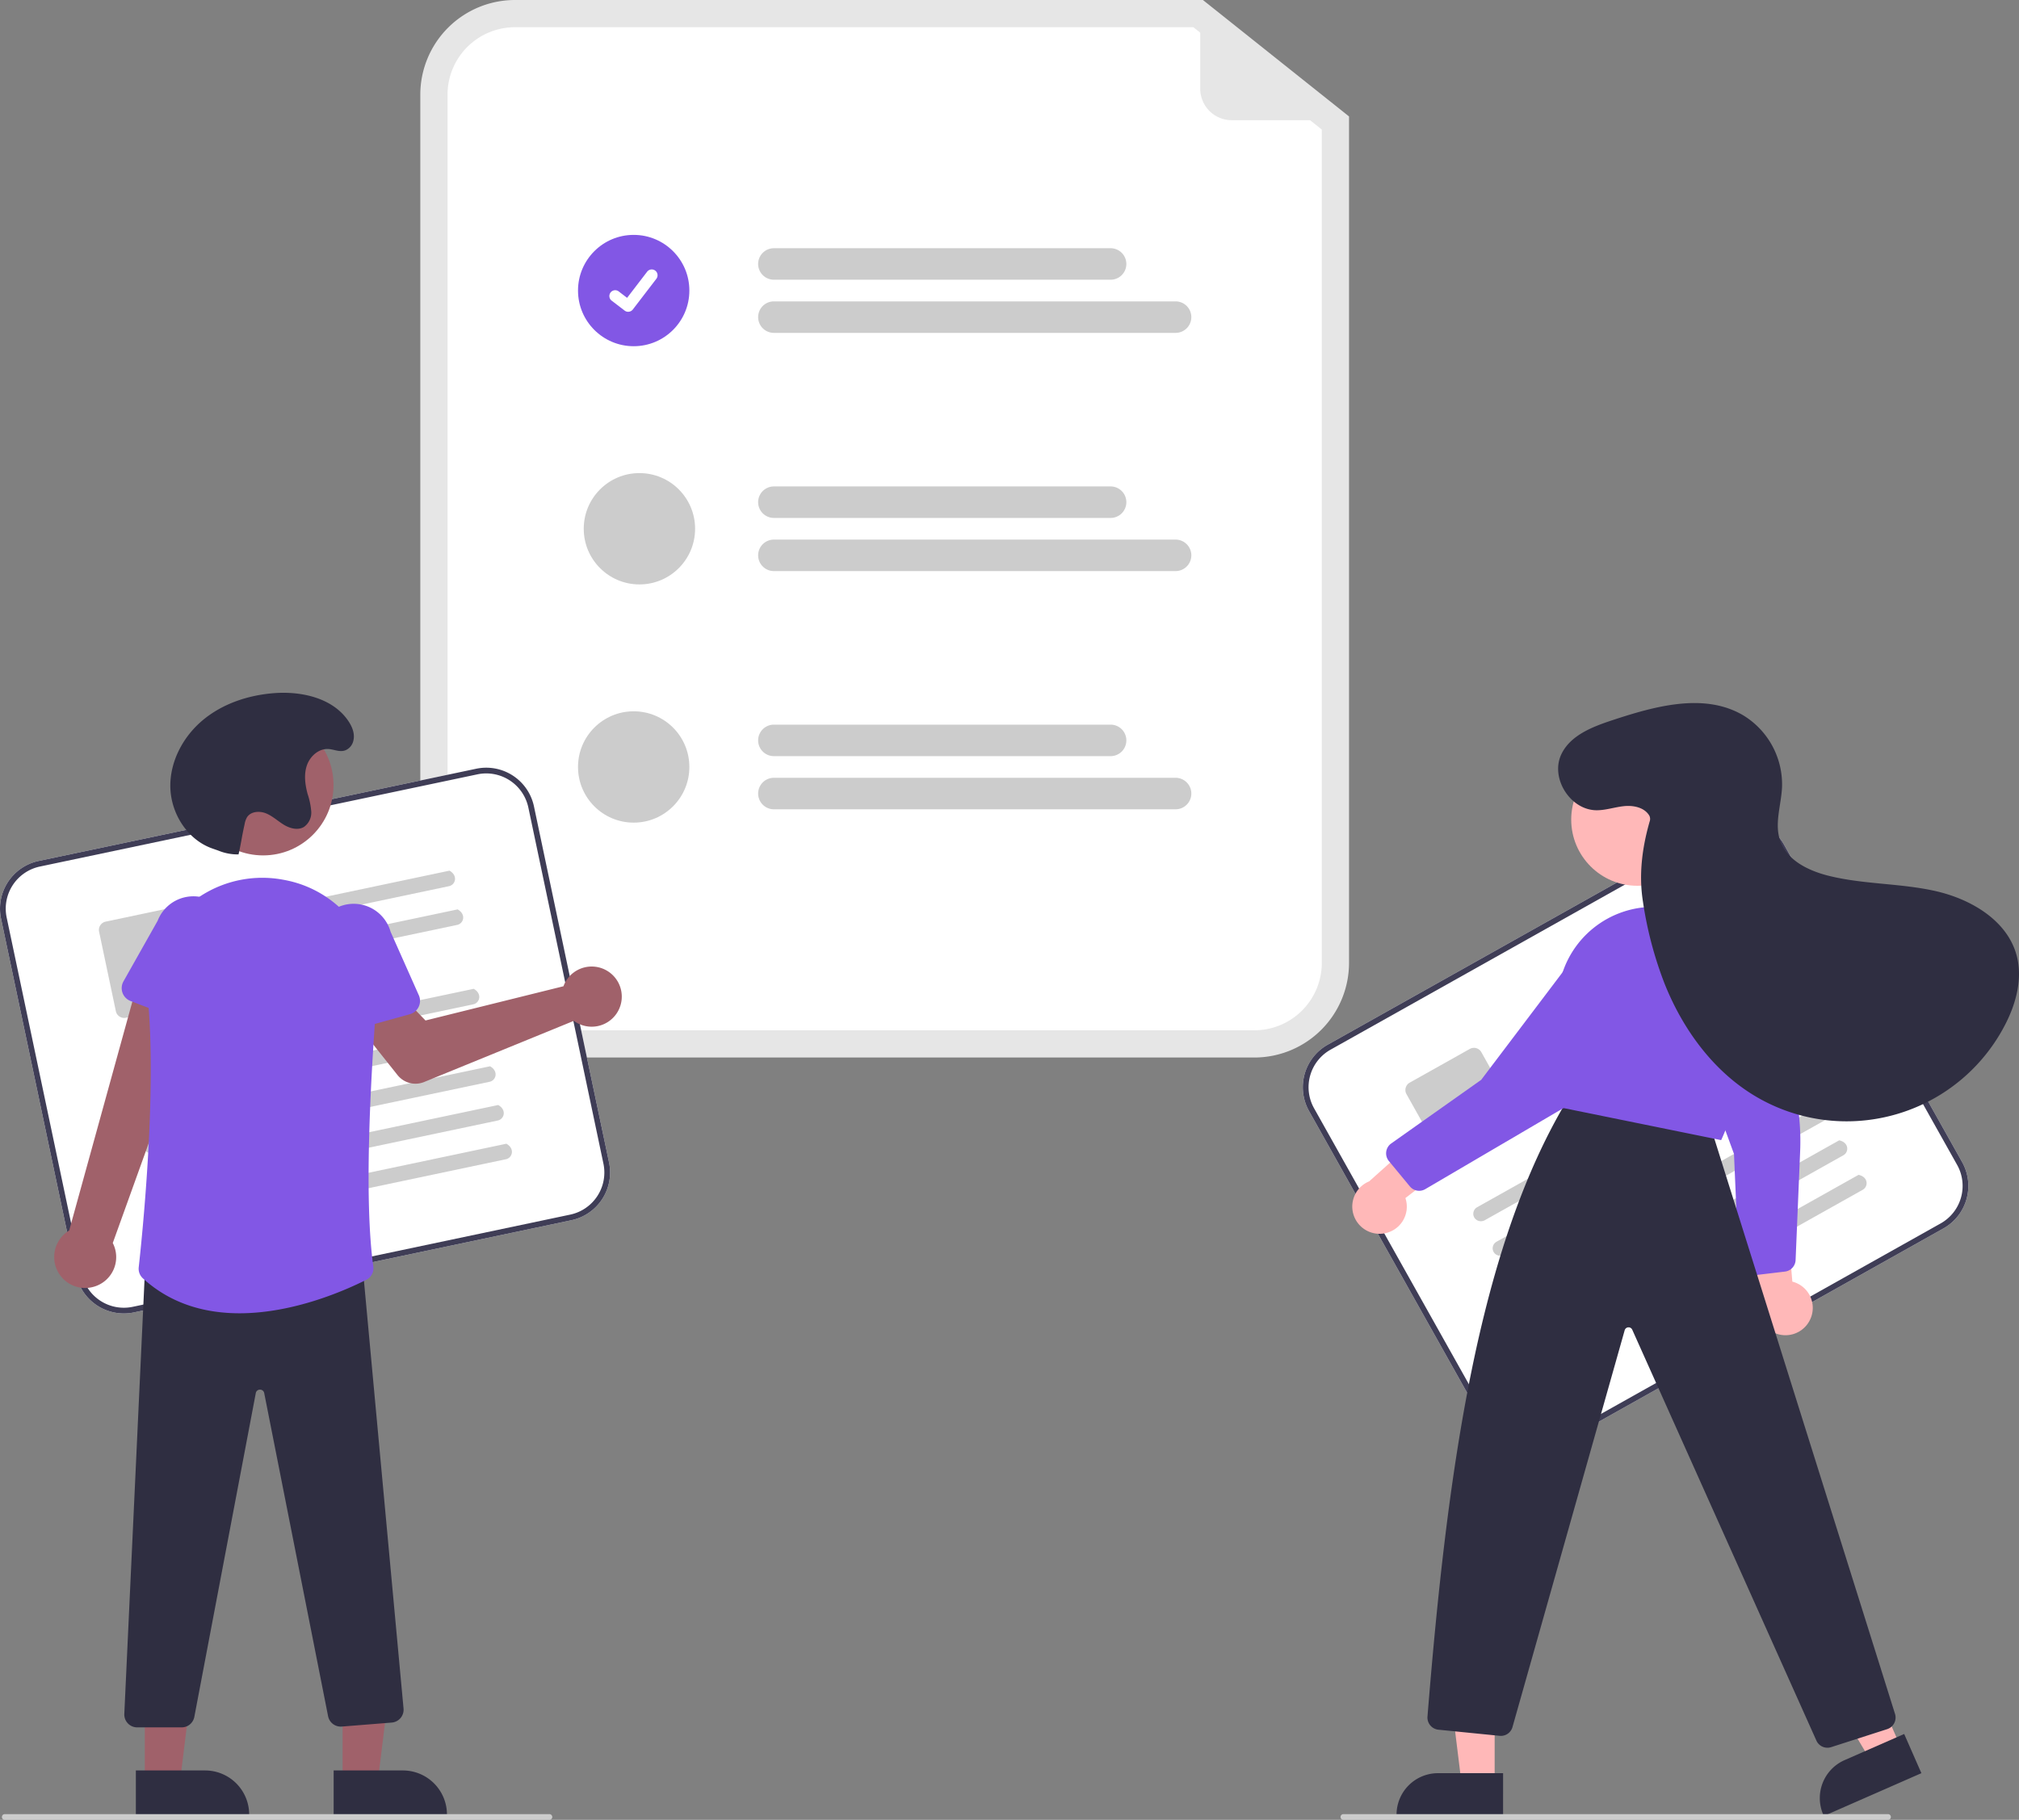 <svg id='f5e174db-67f0-4559-b457-fe92eb54ed0d' data-name='Layer 1'
  xmlns='http://www.w3.org/2000/svg' viewBox='0 0 704.362 635'
     
    >
<rect x="0" y="0" width="704.362" height="635" fill="#808080" stroke="none"/>
<path d='M685.451,501.5h-258a33.037,33.037,0,0,1-33-33v-303a33.037,33.037,0,0,1,33-33H667.478l50.973,40.629V468.5A33.037,33.037,0,0,1,685.451,501.5Z' transform='translate(-247.819 -132.5)' fill='#e6e6e6'
      />
<path d='M427.451,142a23.527,23.527,0,0,0-23.5,23.5v303a23.527,23.527,0,0,0,23.5,23.5h258a23.527,23.527,0,0,0,23.5-23.5V177.706L664.155,142Z' transform='translate(-247.819 -132.5)' fill='#fff'
      />
<path d='M635.27,230.104H517.806a5.495,5.495,0,1,1,0-10.991h117.464a5.495,5.495,0,1,1,0,10.991Z' transform='translate(-247.819 -132.5)' fill='#ccc'
      />
<path d='M657.939,248.651H517.806a5.495,5.495,0,1,1,0-10.991H657.939a5.495,5.495,0,1,1,0,10.991Z' transform='translate(-247.819 -132.5)' fill='#ccc'
      />
<path d='M635.27,313.222H517.806a5.495,5.495,0,1,1,0-10.991h117.464a5.495,5.495,0,1,1,0,10.991Z' transform='translate(-247.819 -132.5)' fill='#ccc'
      />
<path d='M657.939,331.769H517.806a5.495,5.495,0,1,1,0-10.991H657.939a5.495,5.495,0,1,1,0,10.991Z' transform='translate(-247.819 -132.5)' fill='#ccc'
      />
<path d='M635.27,396.34H517.806a5.495,5.495,0,1,1,0-10.991h117.464a5.495,5.495,0,1,1,0,10.991Z' transform='translate(-247.819 -132.5)' fill='#ccc'
      />
<path d='M657.939,414.886H517.806a5.495,5.495,0,0,1,0-10.991H657.939a5.495,5.495,0,1,1,0,10.991Z' transform='translate(-247.819 -132.5)' fill='#ccc'
      />
<circle id='b6fa6563-5e20-492f-ac6f-1d924df782c1' data-name='Ellipse 44' cx='221.073' cy='101.382' r='19.423' fill='#8257e5'
      />
<path id='bcd12bac-9f30-4deb-ae50-48c1cb737c9b' data-name='Path 395' d='M466.967,241.292a2.014,2.014,0,0,1-1.212-.403l-.022-.016-4.565-3.492a2.029,2.029,0,0,1,2.468-3.22l2.957,2.267,6.987-9.115a2.028,2.028,0,0,1,2.843-.376l.001 0-.043.06.045-.06a2.03,2.03,0,0,1,.375,2.843l-8.218,10.716a2.029,2.029,0,0,1-1.613.791Z' transform='translate(-247.819 -132.5)' fill='#fff'
      />
<circle id='b95850ed-3210-4af9-b38f-3ce1288a2453' data-name='Ellipse 44' cx='223.073' cy='184.5' r='19.423' fill='#ccc'
      />
<circle id='b1885188-7f5c-4441-a082-07b02d322a90' data-name='Ellipse 44' cx='221.073' cy='267.618' r='19.423' fill='#ccc'
      />
<path d='M717.459,174.436h-39.929a10.991,10.991,0,0,1-10.991-10.991v-29.491a.687.687,0,0,1,1.113-.538l50.233,39.795A.687.687,0,0,1,717.459,174.436Z' transform='translate(-247.819 -132.5)' fill='#e6e6e6'
      />
<path d='M447.167,558.272,294.521,590.447A17.019,17.019,0,0,1,274.38,577.319l-26.194-124.269a17.019,17.019,0,0,1,13.128-20.141l152.646-32.175a17.019,17.019,0,0,1,20.141,13.128L460.295,538.131A17.019,17.019,0,0,1,447.167,558.272Z' transform='translate(-247.819 -132.5)' fill='#fff'
      />
<path d='M447.167,558.272,294.521,590.447A17.019,17.019,0,0,1,274.38,577.319l-26.194-124.269a17.019,17.019,0,0,1,13.128-20.141l152.646-32.175a17.019,17.019,0,0,1,20.141,13.128L460.295,538.131A17.019,17.019,0,0,1,447.167,558.272ZM261.727,434.866a15.017,15.017,0,0,0-11.584,17.771l26.194,124.269a15.017,15.017,0,0,0,17.771,11.584L446.754,556.315A15.017,15.017,0,0,0,458.338,538.544l-26.194-124.269a15.017,15.017,0,0,0-17.771-11.584Z' transform='translate(-247.819 -132.5)' fill='#3f3d56'
      />
<path id='b3d30341-bfe2-418c-85c9-1bd82b5f5e0c' data-name='Path 411' d='M404.476,441.709l-77.038,16.238a2.731,2.731,0,0,1-3.229-1.863,2.631,2.631,0,0,1,1.999-3.254l78.42-16.53c3.062,1.726,2.094,4.935-.152,5.409Z' transform='translate(-247.819 -132.5)' fill='#ccc'
      />
<path id='ba7e3b3b-1e3b-4053-b678-ceb2b593f6ee' data-name='Path 412' d='M407.324,455.222l-77.038,16.238a2.731,2.731,0,0,1-3.229-1.863,2.631,2.631,0,0,1,1.999-3.254l78.42-16.53c3.062,1.726,2.094,4.935-.152,5.409Z' transform='translate(-247.819 -132.5)' fill='#ccc'
      />
<path id='f6076b75-2d9c-4839-8b09-e00257d358cf' data-name='Path 413' d='M315.254,482.665l-23.511,4.956a2.962,2.962,0,0,1-3.506-2.285L282.389,457.59a2.962,2.962,0,0,1,2.285-3.506l23.511-4.956a2.963,2.963,0,0,1,3.506,2.285L317.539,479.159a2.962,2.962,0,0,1-2.285,3.506Z' transform='translate(-247.819 -132.5)' fill='#ccc'
      />
<path id='acc57b87-b2e4-43d3-aa96-a8e2462d330c' data-name='Path 414' d='M412.932,482.937,295.358,507.72a2.731,2.731,0,0,1-3.229-1.863,2.631,2.631,0,0,1,1.999-3.254l118.958-25.074c3.062,1.726,2.094,4.935-.152,5.409Z' transform='translate(-247.819 -132.5)' fill='#ccc'
      />
<path id='e5415755-f7b6-4857-8e09-1413b7f93e97' data-name='Path 415' d='M415.781,496.454,298.207,521.237a2.731,2.731,0,0,1-3.229-1.863,2.631,2.631,0,0,1,1.999-3.254l118.958-25.074c3.062,1.726,2.094,4.935-.152,5.409Z' transform='translate(-247.819 -132.5)' fill='#ccc'
      />
<path id='afce3f4d-2700-4434-8207-f3b7a686e1c3' data-name='Path 416' d='M418.629,509.962,301.054,534.745a2.731,2.731,0,0,1-3.229-1.863,2.631,2.631,0,0,1,1.999-3.254l118.958-25.074c3.062,1.726,2.094,4.935-.152,5.409Z' transform='translate(-247.819 -132.5)' fill='#ccc'
      />
<path id='abb1f551-863d-408b-9aec-d87e952e72e4' data-name='Path 417' d='M421.478,523.478,303.903,548.261a2.731,2.731,0,0,1-3.229-1.863,2.631,2.631,0,0,1,1.999-3.254l118.958-25.074c3.062,1.726,2.094,4.935-.152,5.409Z' transform='translate(-247.819 -132.5)' fill='#ccc'
      />
<path id='bbed1b24-9150-4534-8e9c-e5347be55157' data-name='Path 418' d='M424.325,536.988,306.75,561.77a2.731,2.731,0,0,1-3.229-1.863,2.631,2.631,0,0,1,1.999-3.254L424.477,531.579c3.062,1.726,2.094,4.935-.152,5.409Z' transform='translate(-247.819 -132.5)' fill='#ccc'
      />
<path d='M445.08,475.121a10.525,10.525,0,0,0-.683,1.51l-48.133,11.944-8.373-8.663-14.725,10.928,13.333,16.776a8,8,0,0,0,9.289,2.428l52.229-21.342a10.497,10.497,0,1,0-2.936-13.582Z' transform='translate(-247.819 -132.5)' fill='#a0616a'
      />
<path d='M280.783,581.413a10.743,10.743,0,0,0,6.378-15.188l33.124-92.067-23.004-4.077-25.327,91.781a10.801,10.801,0,0,0,8.828,19.551Z' transform='translate(-247.819 -132.5)' fill='#a0616a'
      />
<path d='M316.079,490.501l-22.713-8.717a4.817,4.817,0,0,1-2.47-6.863l11.915-21.126a13.377,13.377,0,0,1,24.95,9.66l-5.256,23.598a4.817,4.817,0,0,1-6.427,3.448Z' transform='translate(-247.819 -132.5)' fill='#8257e5'
      />
<polygon points='119.525 621.766 131.785 621.765 137.617 574.477 119.523 574.478 119.525 621.766' fill='#a0616a'
      />
<path d='M364.216,750.263l24.144-.001h.001a15.386,15.386,0,0,1,15.386,15.386v.5l-39.531.001Z' transform='translate(-247.819 -132.5)' fill='#2f2e41'
      />
<polygon points='50.525 621.766 62.785 621.765 68.617 574.477 50.523 574.478 50.525 621.766' fill='#a0616a'
      />
<path d='M295.216,750.263l24.144-.001h.001a15.386,15.386,0,0,1,15.386,15.386v.5l-39.531.001Z' transform='translate(-247.819 -132.5)' fill='#2f2e41'
      />
<path d='M311.196,735.233H295.682a4.5,4.5,0,0,1-4.495-4.714l7.369-158.332.464-.013,74.919-1.953L388.6,728.644a4.5,4.5,0,0,1-4.121,4.911l-17.426,1.394a4.502,4.502,0,0,1-4.767-3.582L339.995,618.59a1.454,1.454,0,0,0-1.469-1.199h-.006a1.454,1.454,0,0,0-1.466,1.211l-21.443,113A4.51,4.51,0,0,1,311.196,735.233Z' transform='translate(-247.819 -132.5)' fill='#2f2e41'
      />
<circle cx='91.797' cy='273.914' r='24.561' fill='#a0616a' />
<path d='M331.38,590.742c-11.706,0-23.73-3.077-33.698-12.175a4.552,4.552,0,0,1-1.469-3.85c1.067-9.586,6.242-59.081,3.328-92.144A40.02,40.02,0,0,1,312.496,449.269a39.598,39.598,0,0,1,33.962-9.834h0c.306.055.612.112.918.171,19.664,3.806,33.326,22.004,31.78,42.331-2.256,29.66-4.278,69.779-1.103,92.468a4.493,4.493,0,0,1-2.415,4.637C368.414,582.692,350.312,590.742,331.38,590.742Z' transform='translate(-247.819 -132.5)' fill='#8257e5'
      />
<path d='M363.429,492.268A4.812,4.812,0,0,1,361.32,488.857l-2.992-23.99a13.377,13.377,0,0,1,25.754-7.248l9.856,22.161a4.817,4.817,0,0,1-3.11,6.598l-23.437,6.522A4.811,4.811,0,0,1,363.429,492.268Z' transform='translate(-247.819 -132.5)' fill='#8257e5'
      />
<path d='M331.042,430.628a17.598,17.598,0,0,1-6.797-1.23c-.951-.367-1.939-.668-2.889-1.035-8.387-3.24-13.911-12.172-14.109-21.16s4.457-17.713,11.369-23.462,15.865-8.701,24.83-9.384c9.657-.735,20.53,1.714,25.926,9.756,1.436,2.141,2.441,4.738,1.59,7.322a4.686,4.686,0,0,1-1.32,2.028c-2.41,2.144-4.812.532-7.269.389-3.377-.196-6.409,2.537-7.499,5.739s-.61,6.727.27,9.992a24.962,24.962,0,0,1,1.258,6.076,6.108,6.108,0,0,1-2.531,5.379c-2.11,1.275-4.881.537-6.992-.736s-3.935-3.044-6.216-3.981-5.344-.729-6.671,1.348a7.379,7.379,0,0,0-.843,2.435c-1.19,5.421-.916,5.102-2.106,10.523Z' transform='translate(-247.819 -132.5)' fill='#2f2e41'
      />
<path d='M439.487,767.5h-190a1,1,0,0,1,0-2h190a1,1,0,1,1,0,2Z' transform='translate(-247.819 -132.5)' fill='#ccc'
      />
<path d='M925.831,561.129,789.773,637.447a17.019,17.019,0,0,1-23.143-6.51l-62.13-110.765A17.019,17.019,0,0,1,711.01,497.028l136.058-76.317a17.019,17.019,0,0,1,23.143,6.51L932.341,537.986A17.019,17.019,0,0,1,925.831,561.129Z' transform='translate(-247.819 -132.5)' fill='#fff'
      />
<path d='M925.831,561.129,789.773,637.447a17.019,17.019,0,0,1-23.143-6.51l-62.13-110.765A17.019,17.019,0,0,1,711.01,497.028l136.058-76.317a17.019,17.019,0,0,1,23.143,6.51L932.341,537.986A17.019,17.019,0,0,1,925.831,561.129ZM711.988,498.773a15.017,15.017,0,0,0-5.744,20.421l62.13,110.765a15.017,15.017,0,0,0,20.421,5.744l136.058-76.317a15.017,15.017,0,0,0,5.744-20.421l-62.13-110.765a15.017,15.017,0,0,0-20.421-5.744Z' transform='translate(-247.819 -132.5)' fill='#3f3d56'
      />
<path id='b4188fdd-8694-46fd-b6a9-2365408da1f7' data-name='Path 411' d='M850.26,462.648,781.594,501.165a2.731,2.731,0,0,1-3.638-.813,2.631,2.631,0,0,1,.935-3.703l69.898-39.207c3.438.732,3.473,4.084,1.471,5.207Z' transform='translate(-247.819 -132.5)' fill='#ccc'
      />
<path id='e79bc6ad-6d6d-496e-bd80-f918a84d8140' data-name='Path 412' d='M857.016,474.693,788.35,513.209a2.731,2.731,0,0,1-3.638-.813,2.631,2.631,0,0,1,.935-3.703l69.898-39.207c3.438.732,3.473,4.084,1.471,5.207Z' transform='translate(-247.819 -132.5)' fill='#ccc'
      />
<path id='b0898467-4323-4072-9ee9-29d386bbe07d' data-name='Path 413' d='M777.353,528.393l-20.956,11.755a2.962,2.962,0,0,1-4.028-1.133L738.496,514.285a2.962,2.962,0,0,1,1.133-4.028l20.956-11.755a2.963,2.963,0,0,1,4.028,1.133L778.486,524.365a2.962,2.962,0,0,1-1.133,4.028Z' transform='translate(-247.819 -132.5)' fill='#ccc'
      />
<path id='aea6c33f-bf9b-47d5-9d2e-017fc614339c' data-name='Path 414' d='M870.65,499.466,765.852,558.249a2.731,2.731,0,0,1-3.638-.813,2.631,2.631,0,0,1,.935-3.703L869.179,494.259c3.438.732,3.473,4.084,1.471,5.207Z' transform='translate(-247.819 -132.5)' fill='#ccc'
      />
<path id='b16b06d0-f954-457b-b4c1-332719c9f6d6' data-name='Path 415' d='M877.408,511.514,772.61,570.297a2.731,2.731,0,0,1-3.638-.813,2.631,2.631,0,0,1,.935-3.703l106.03-59.474c3.438.732,3.473,4.084,1.471,5.207Z' transform='translate(-247.819 -132.5)' fill='#ccc'
      />
<path id='b3c0d144-cc2c-4ac0-a007-a1ff15c76ba0' data-name='Path 416' d='M884.161,523.554,779.364,582.337a2.731,2.731,0,0,1-3.638-.813,2.631,2.631,0,0,1,.935-3.703L882.69,518.347c3.438.732,3.473,4.084,1.471,5.207Z' transform='translate(-247.819 -132.5)' fill='#ccc'
      />
<path id='b05e8afe-5132-428a-bb53-4b9505cb52a3' data-name='Path 417' d='M890.919,535.602,786.121,594.385a2.731,2.731,0,0,1-3.638-.813,2.631,2.631,0,0,1,.935-3.703L889.448,530.394c3.438.732,3.473,4.084,1.471,5.207Z' transform='translate(-247.819 -132.5)' fill='#ccc'
      />
<path id='a26c59cb-bc72-4a1e-9571-41d1cd64f8ea' data-name='Path 418' d='M897.673,547.643,792.875,606.426a2.731,2.731,0,0,1-3.638-.813,2.631,2.631,0,0,1,.935-3.703L896.202,542.436c3.438.732,3.473,4.084,1.471,5.207Z' transform='translate(-247.819 -132.5)' fill='#ccc'
      />
<path d='M879.39,592.766a9.454,9.454,0,0,0-6.28-13.065l-2.85-33.474-13.706,10.813,4.808,30.13A9.505,9.505,0,0,0,879.39,592.766Z' transform='translate(-247.819 -132.5)' fill='#ffb8b8'
      />
<path d='M870.519,576.195l-11.383,1.358a4.231,4.231,0,0,1-4.727-4.018l-1.66-38.402L831.171,476.186a12.148,12.148,0,0,1,.641-11.567,15.878,15.878,0,0,1,1.808-2.333,12.109,12.109,0,0,1,10.562-3.75,12.626,12.626,0,0,1,9.483,6.59l14.072,29.487a83.765,83.765,0,0,1,8.094,39.573l-1.587,37.988a4.228,4.228,0,0,1-3.67,4.015Z' transform='translate(-247.819 -132.5)' fill='#8257e5'
      />
<polygon points='663.126 609.664 652.572 614.296 629.682 575.793 645.258 568.956 663.126 609.664' fill='#ffb8b8'
      />
<path d='M918.127,751.213l-34.03,14.937-.189-.43a14.465,14.465,0,0,1,7.431-19.06l.001-0,20.784-9.123Z' transform='translate(-247.819 -132.5)' fill='#2f2e41'
      />
<polygon points='521.437 622.477 509.911 622.477 504.428 578.02 521.439 578.021 521.437 622.477' fill='#ffb8b8'
      />
<path d='M772.195,766.15l-37.164-.001v-.47a14.465,14.465,0,0,1,14.465-14.465h.001l22.698.001Z' transform='translate(-247.819 -132.5)' fill='#2f2e41'
      />
<path d='M881.471,739.779,817.265,596.496a1.41,1.41,0,0,0-2.656.188L775.488,735.078a4.206,4.206,0,0,1-4.503,3.1L749.619,736.042a4.255,4.255,0,0,1-3.798-4.552c6.796-84.524,17.509-164.297,49.602-216.52l.171-.278,48.544,9.519L908.945,730.585a4.249,4.249,0,0,1-2.751,5.264l-19.543,6.282a4.215,4.215,0,0,1-5.179-2.352Z' transform='translate(-247.819 -132.5)' fill='#2f2e41'
      />
<circle cx='571.237' cy='285.983' r='23.091' fill='#ffb8b8' />
<path d='M792.439,518.968l-.294-.061-.069-.292c-3.111-13.135-3.185-27.47-.221-42.605a33.468,33.468,0,0,1,33.508-27.075h0a33.523,33.523,0,0,1,32.818,32.231c.99,26.032-9.649,48.6-9.756,48.825l-.158.331Z' transform='translate(-247.819 -132.5)' fill='#8257e5'
      />
<path d='M730.539,562.897a9.454,9.454,0,0,0,7.582-12.355l26.596-20.526L748.204,524.35l-22.724,20.36a9.505,9.505,0,0,0,5.06,18.187Z' transform='translate(-247.819 -132.5)' fill='#ffb8b8'
      />
<path d='M745.066,547.417a4.215,4.215,0,0,1-5.401-.953l-7.306-8.834a4.23,4.23,0,0,1,.817-6.15l31.383-22.194,37.866-50.065a12.147,12.147,0,0,1,10.072-5.726,15.846,15.846,0,0,1,2.939.256h0a12.106,12.106,0,0,1,8.873,6.848,12.625,12.625,0,0,1-.403,11.54l-28.038,45.407-.061.099Z' transform='translate(-247.819 -132.5)' fill='#8257e5'
      />
<path d='M823.185,417.051c-1.702-2.799-5.457-3.59-8.718-3.271s-6.431,1.465-9.708,1.44c-9.097-.071-16.119-11.158-12.294-19.412,3.137-6.769,10.97-9.742,18.057-12.075,14.858-4.891,31.925-9.591,45.408-1.66a28.214,28.214,0,0,1,13.58,25.14c-.303,6.242-2.694,12.653-.672,18.566,2.332,6.822,9.727,10.481,16.716,12.252,12.251,3.104,25.167,2.604,37.494,5.387s24.959,10.175,28.282,22.368c2.183,8.009-.095,16.63-3.867,24.025a62.223,62.223,0,0,1-86.805,25.461c-14.903-8.702-25.662-23.409-32.076-39.43a132.03,132.03,0,0,1-7.632-29c-1.437-9.291-.218-18.68,2.384-27.714A2.547,2.547,0,0,0,823.185,417.051Z' transform='translate(-247.819 -132.5)' fill='#2f2e41'
      />
<path d='M906.487,767.5h-190a1,1,0,0,1,0-2h190a1,1,0,1,1,0,2Z' transform='translate(-247.819 -132.5)' fill='#ccc'
      />
</svg>
  

